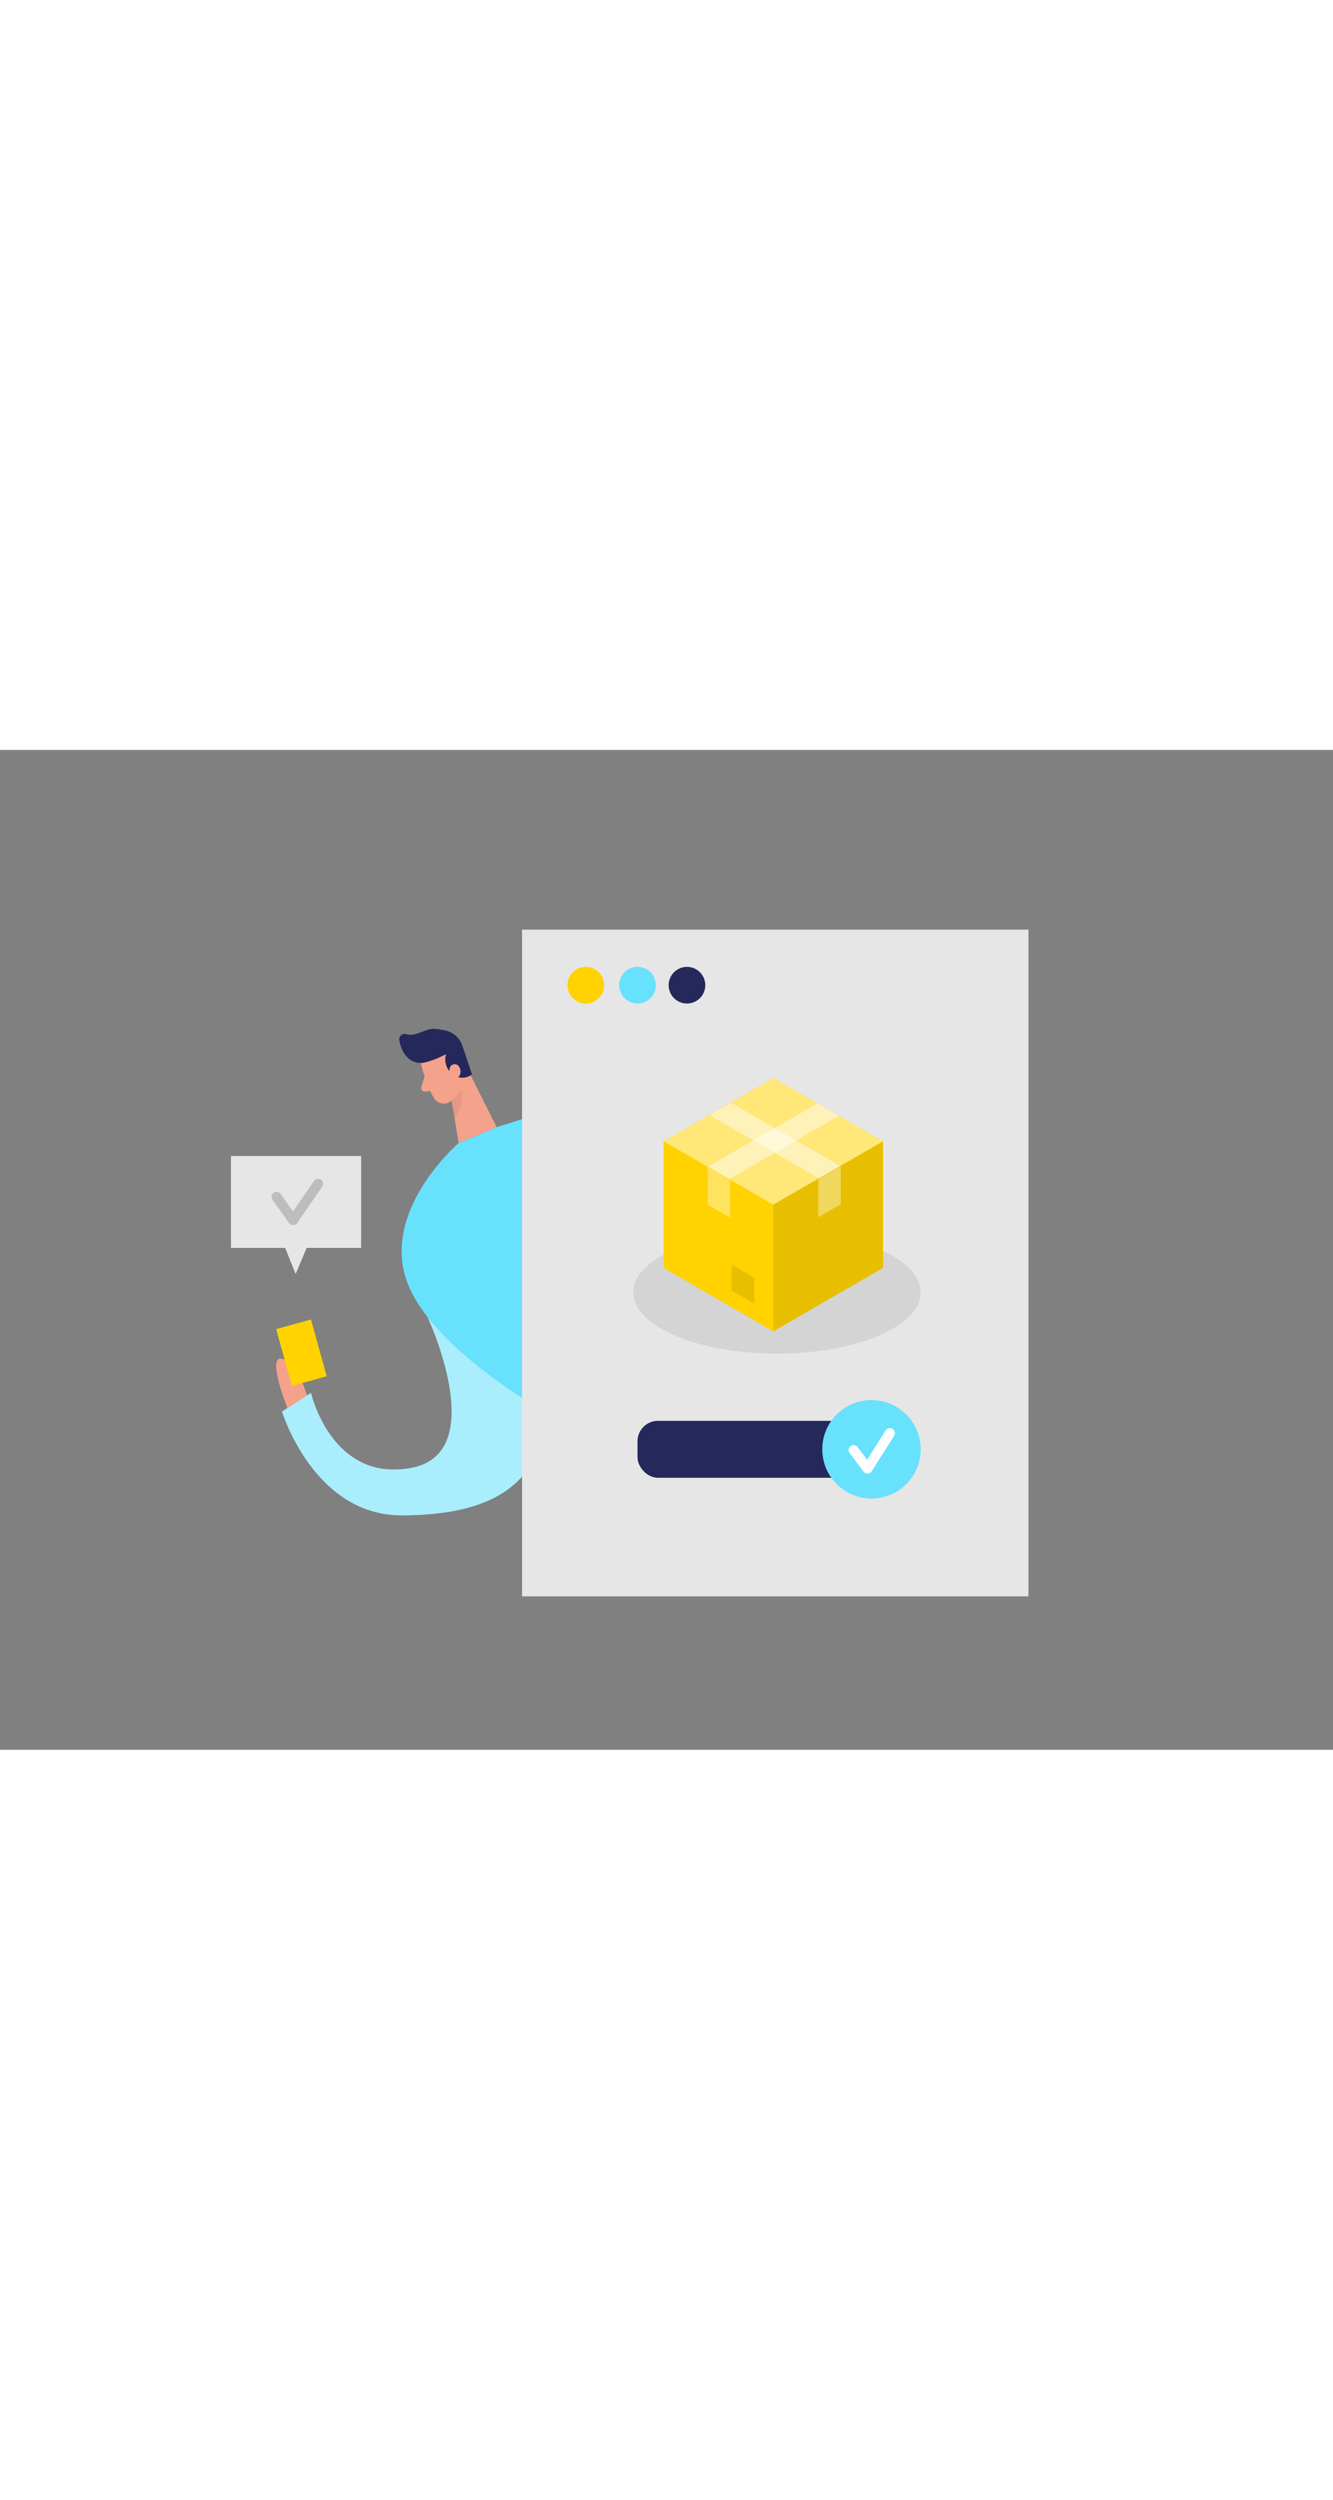 <svg id="Layer_1" data-name="Layer 1" xmlns="http://www.w3.org/2000/svg" viewBox="0 0 400 300" data-imageid="order-confirmation-two-color" imageName="Order Confirmation" class="illustrations_image" style="width: 160px;"><rect x="0" y="0" width="400" height="300" fill="#808080" stroke="none"/><path d="M128.29,170.15s19.15,40.76-4.85,45.26S93.31,192.9,93.31,192.9l-8.68,5.6s9.48,31.18,35.89,31.15S164.8,221,164.29,192.9,128.29,170.15,128.29,170.15Z" fill="#68e1fd" class="target-color"/><path d="M128.29,170.15s19.15,40.76-4.85,45.26S93.31,192.9,93.31,192.9l-8.68,5.6s9.48,31.18,35.89,31.15S164.8,221,164.29,192.9,128.29,170.15,128.29,170.15Z" fill="#fff" opacity="0.44"/><path d="M156.66,110.79l-7.61,2.39-11.41,4.75s-23.91,20.54-15.22,42.37,47.87,42.29,47.87,42.29l15.5-20.18Z" fill="#68e1fd" class="target-color"/><polygon points="84.18 145.89 88.71 157.26 93.5 145.89 84.18 145.89" fill="#e6e6e6"/><rect x="156.66" y="53.92" width="151.96" height="200.04" fill="#e6e6e6"/><ellipse cx="233.14" cy="162.74" rx="43.13" ry="18.4" opacity="0.08"/><circle cx="175.79" cy="70.59" r="5.5" fill="#ffd200"/><circle cx="191.3" cy="70.59" r="5.5" fill="#68e1fd" class="target-color"/><circle cx="206.14" cy="70.59" r="5.5" fill="#24285b"/><polygon points="264.97 117.42 232.05 98.41 199.13 117.42 199.13 155.43 232.05 174.44 264.97 155.43 264.97 117.42" fill="#ffd200"/><rect x="191.3" y="201.3" width="64.27" height="17.08" rx="6.13" fill="#24285b"/><circle cx="261.51" cy="209.84" r="14.77" fill="#68e1fd" class="target-color"/><polyline points="256.15 210.08 260.31 215.6 267.03 204.99" fill="none" stroke="#fff" stroke-linecap="round" stroke-linejoin="round" stroke-width="3"/><polygon points="199.13 117.42 232.05 136.43 264.97 117.42 232.05 98.41 199.13 117.42" fill="#fff" opacity="0.47"/><polygon points="212.48 125.01 218.9 128.71 251.71 109.76 245.29 106.06 212.48 125.01" fill="#fff" opacity="0.47"/><polygon points="232.05 136.43 232.05 174.44 264.97 155.43 264.97 117.42 232.05 136.43" opacity="0.09"/><polygon points="226.33 158.34 226.33 166.16 219.56 162.25 219.56 154.44 226.33 158.34" opacity="0.09"/><polygon points="219.12 128.98 219.12 140.38 212.35 136.48 212.35 125.08 219.12 128.98" fill="#fff" opacity="0.37"/><polygon points="252.19 124.84 245.77 128.54 212.96 109.59 219.38 105.89 252.19 124.84" fill="#fff" opacity="0.47"/><polygon points="245.55 128.81 245.55 140.21 252.31 136.31 252.31 124.91 245.55 128.81" fill="#fff" opacity="0.37"/><path d="M126.27,93.88s1.5,6.66,4,10.62a3.42,3.42,0,0,0,4.74,1.08c2-1.26,4.28-3.55,3.91-7.22l.13-6.3a6.12,6.12,0,0,0-4.56-5.42C130,85.18,125.15,89.87,126.27,93.88Z" fill="#f4a28c"/><polygon points="138.99 93.2 149.05 113.18 137.64 117.93 134.9 101.49 138.99 93.2" fill="#f4a28c"/><path d="M128,93.64a27,27,0,0,0,5.84-2.37,5.68,5.68,0,0,0,1.9,6,4.63,4.63,0,0,0,5.89.06L138.83,89a6.94,6.94,0,0,0-5.23-4.83,24.16,24.16,0,0,0-3.23-.48c-2.71-.2-5.72,2.53-8.39,1.6a1.64,1.64,0,0,0-2.16,1.82c.43,2.66,2.16,6.51,6,6.8A6.28,6.28,0,0,0,128,93.64Z" fill="#24285b"/><path d="M135,97.25s-.75-2.52,1.19-2.93,3.05,3.23.6,4.38Z" fill="#f4a28c"/><path d="M127.43,98l-1,3.08a1.09,1.09,0,0,0,1.17,1.43l2.63-.33Z" fill="#f4a28c"/><path d="M135.35,105.11a8.07,8.07,0,0,0,3.08-3.48s1.08,4-2,9.16Z" fill="#ce8172" opacity="0.31"/><path d="M92.1,193.68s-2.71-9.85-7.47-11,1.63,14.81,1.63,14.81Z" fill="#f4a28c"/><rect x="85.03" y="172.01" width="10.85" height="17.68" transform="translate(-45.07 30.78) rotate(-15.51)" fill="#ffd200"/><rect x="69.31" y="121.84" width="39.06" height="27.57" fill="#e6e6e6"/><polyline points="82.99 134.08 87.96 141.09 95.46 130.16" fill="none" stroke="#878787" stroke-linecap="round" stroke-linejoin="round" stroke-width="3" opacity="0.43"/></svg>